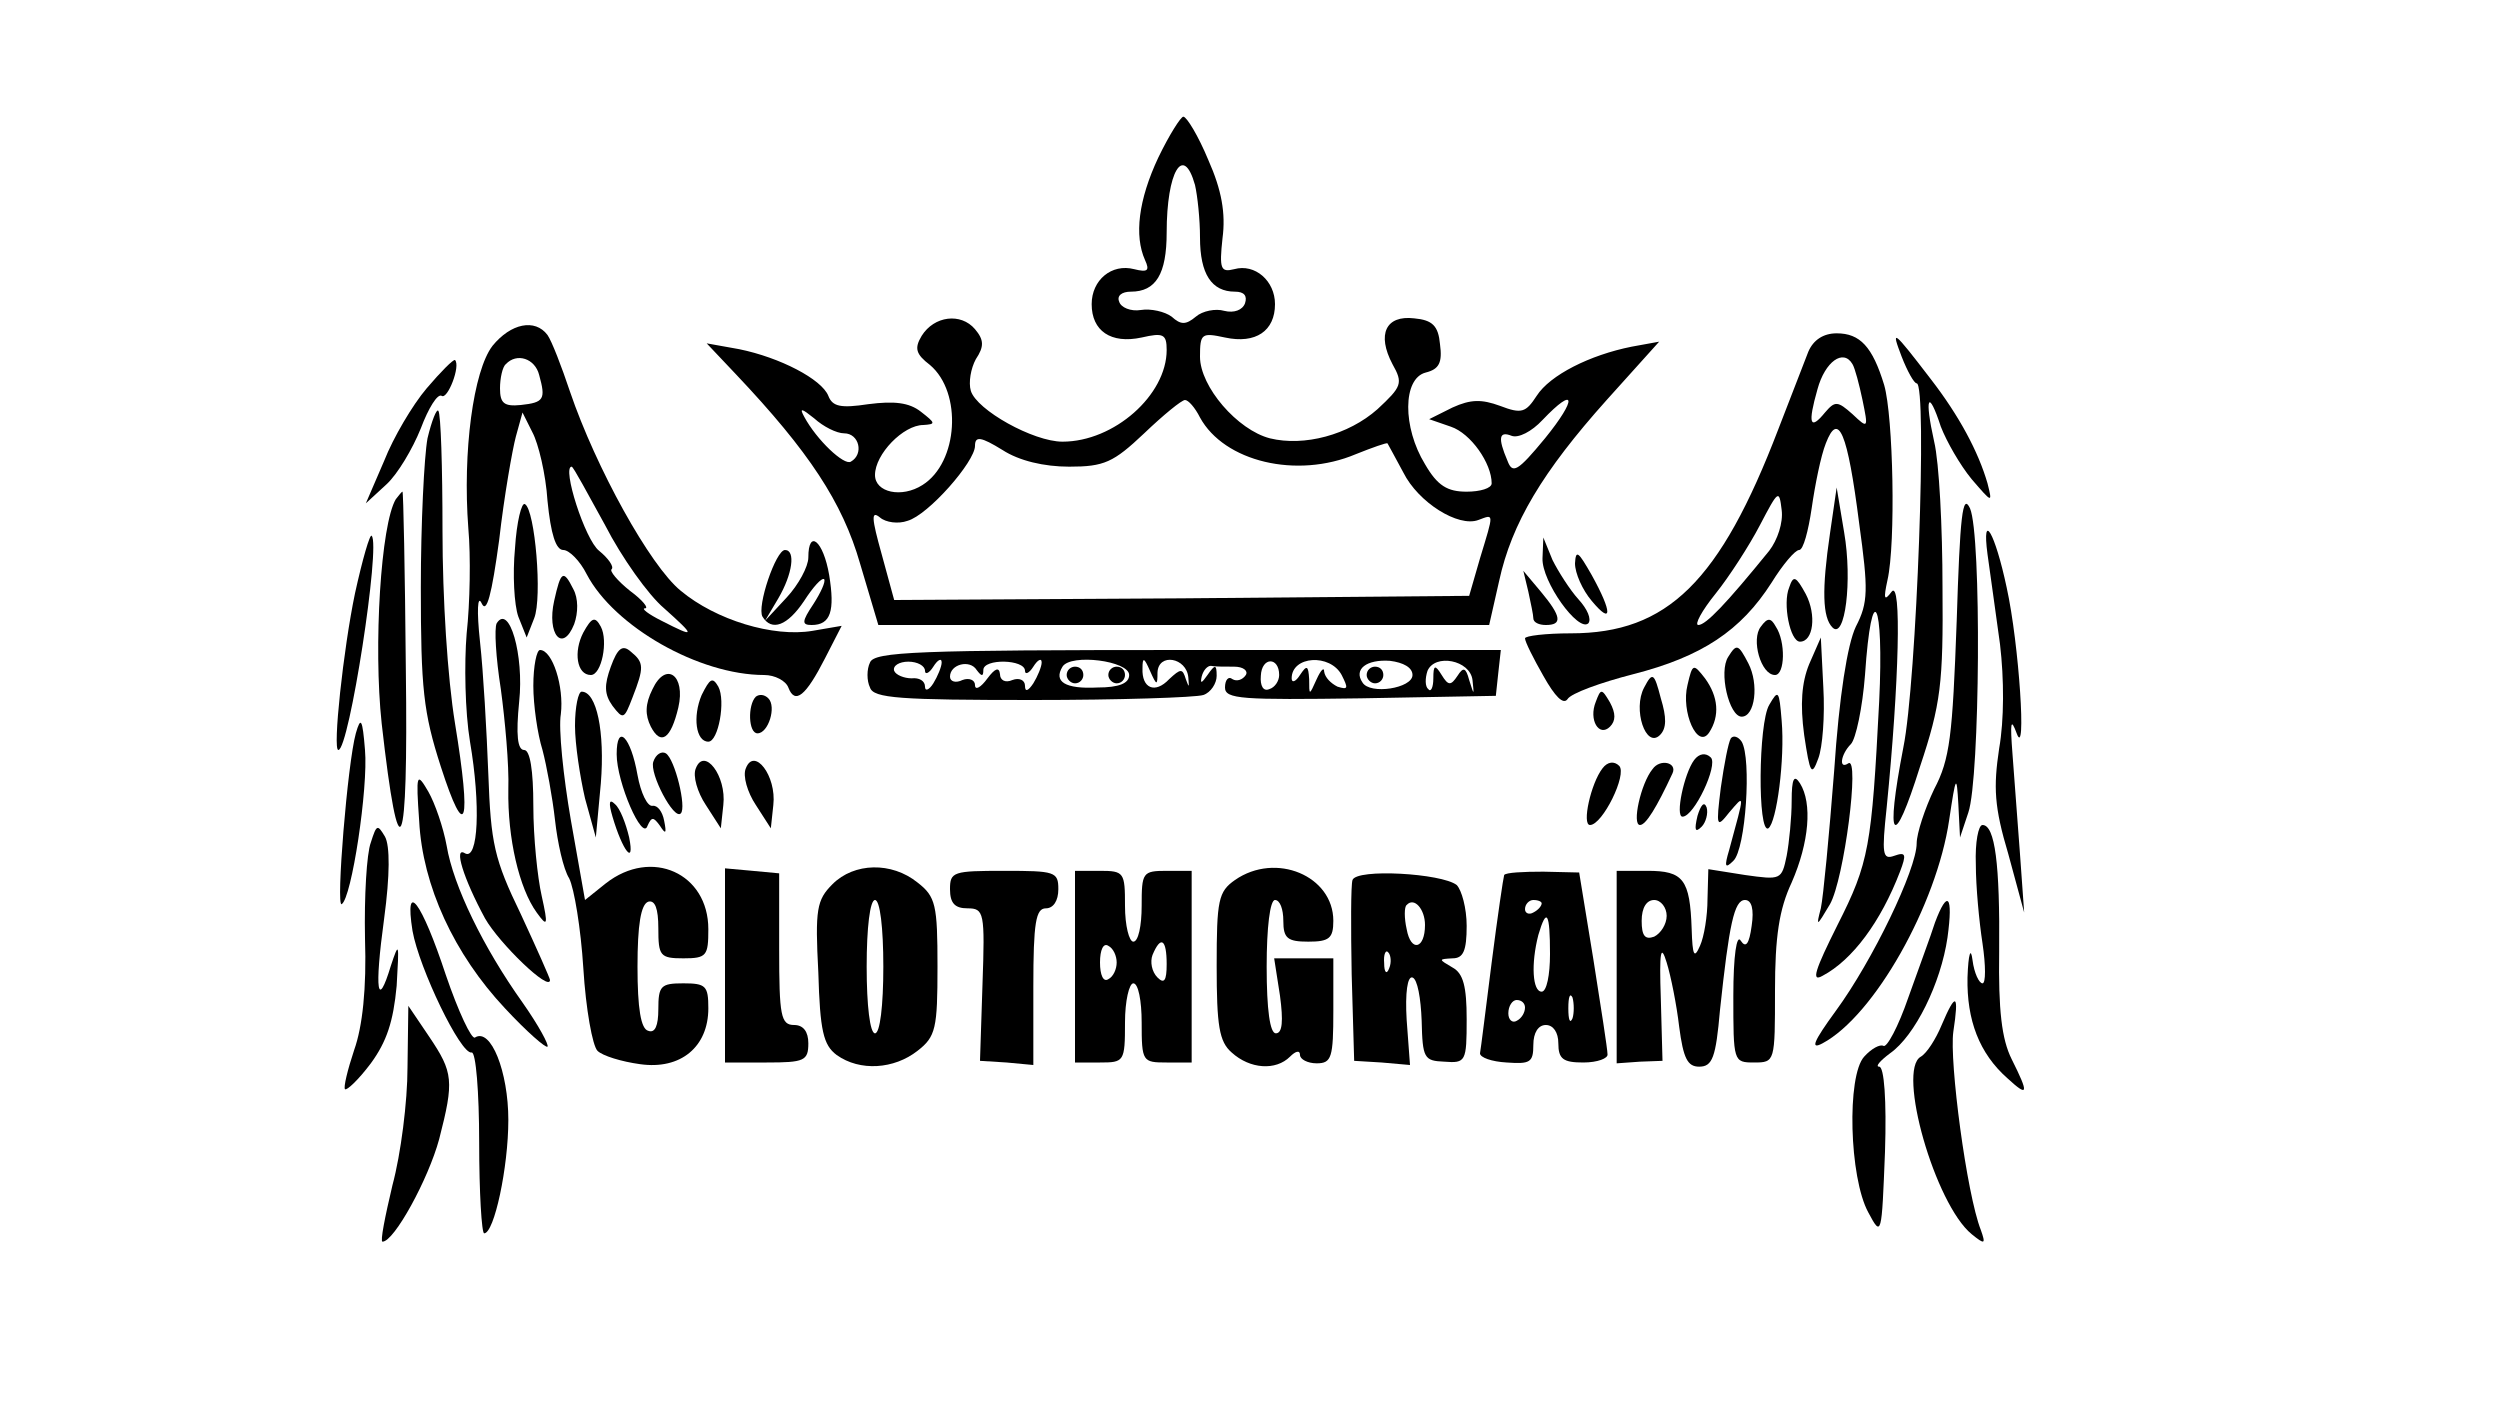 <?xml version="1.0" standalone="no"?>
<!DOCTYPE svg PUBLIC "-//W3C//DTD SVG 20010904//EN"
 "http://www.w3.org/TR/2001/REC-SVG-20010904/DTD/svg10.dtd">
<svg version="1.0" xmlns="http://www.w3.org/2000/svg"
 width="300pt" height="169pt" viewBox="0 0 300 169"
 preserveAspectRatio="xMidYMid meet">
<g transform="translate(0,169) scale(0.1,-0.1)"
fill="#000000" stroke="none">
<path d="M1390 1501 c-24 -51 -29 -94 -16 -123 6 -13 3 -15 -13 -11 -27 7 -51
-13 -51 -42 0 -32 23 -48 60 -40 26 6 30 4 30 -15 0 -54 -63 -110 -125 -110
-35 0 -103 38 -110 61 -3 10 0 27 6 38 10 15 10 23 -1 36 -17 20 -49 16 -64
-8 -9 -15 -7 -22 10 -35 39 -33 34 -117 -9 -144 -25 -16 -57 -9 -57 12 0 25
34 60 58 60 15 1 15 2 -3 16 -14 11 -32 13 -63 9 -33 -5 -43 -3 -48 10 -8 20
-58 46 -107 56 l-39 7 35 -37 c88 -93 128 -154 149 -227 l22 -74 366 0 367 0
12 53 c15 69 52 131 129 217 l63 70 -33 -6 c-50 -10 -98 -34 -114 -59 -13 -20
-18 -22 -44 -12 -22 8 -35 8 -57 -2 l-28 -14 26 -9 c24 -8 49 -44 49 -68 0 -6
-14 -10 -30 -10 -23 0 -35 7 -50 33 -27 44 -27 103 1 110 16 4 20 12 17 34 -2
22 -9 29 -31 31 -34 4 -45 -19 -26 -55 13 -23 11 -27 -18 -54 -35 -31 -88 -45
-129 -35 -39 10 -84 62 -84 98 0 28 2 29 30 23 37 -8 60 8 60 40 0 28 -24 49
-49 42 -16 -4 -18 0 -14 37 4 30 -1 58 -17 94 -12 29 -26 52 -30 52 -3 0 -17
-22 -30 -49z m44 -33 c3 -13 6 -41 6 -63 0 -44 14 -65 42 -65 11 0 15 -5 12
-14 -3 -8 -13 -12 -25 -9 -10 3 -26 0 -34 -7 -12 -10 -18 -10 -29 0 -8 6 -25
10 -37 8 -12 -2 -24 3 -26 10 -3 7 3 12 14 12 30 0 43 21 43 71 0 73 20 107
34 57z m6 -279 c29 -53 116 -74 187 -44 20 8 37 14 38 13 1 -2 10 -18 19 -35
18 -36 66 -66 90 -57 19 7 19 10 2 -46 l-13 -45 -345 -3 -345 -2 -15 55 c-12
43 -13 53 -2 44 7 -6 22 -8 33 -4 25 7 81 71 81 90 0 12 7 11 33 -5 20 -13 50
-20 80 -20 42 0 53 5 90 40 23 22 45 40 49 40 4 0 12 -9 18 -21z m414 -25
c-33 -40 -39 -43 -45 -27 -12 28 -10 36 5 30 8 -3 24 5 37 19 40 42 42 26 3
-22z m-841 6 c18 0 24 -25 8 -34 -8 -5 -41 26 -56 54 -6 11 -3 10 12 -2 11
-10 27 -18 36 -18z"/>
<path d="M591 1275 c-23 -30 -36 -127 -29 -219 3 -33 2 -90 -2 -126 -3 -36 -2
-94 4 -130 13 -76 10 -143 -6 -134 -14 9 -2 -30 24 -78 17 -30 78 -89 78 -74
0 2 -16 38 -35 79 -32 66 -36 85 -39 168 -2 52 -6 123 -10 159 -4 37 -3 57 2
46 6 -13 12 10 21 76 6 53 16 109 20 124 l8 29 12 -24 c7 -13 16 -50 18 -82 4
-40 10 -59 19 -59 7 0 20 -13 28 -29 33 -63 135 -121 213 -121 13 0 26 -7 29
-15 8 -21 21 -10 44 35 l20 39 -35 -6 c-47 -8 -116 13 -158 48 -37 30 -102
148 -133 239 -10 30 -22 61 -27 68 -15 20 -44 14 -66 -13z m56 -35 c8 -29 6
-33 -22 -36 -20 -2 -25 2 -25 20 0 12 3 26 7 29 13 14 35 7 40 -13z m79 -180
c20 -39 52 -84 71 -100 38 -34 38 -36 -3 -15 -16 8 -25 15 -20 15 5 0 -3 10
-18 21 -15 12 -25 24 -22 26 3 3 -4 13 -15 22 -17 13 -45 101 -33 101 2 0 19
-32 40 -70z"/>
<path d="M2170 1268 c-5 -13 -21 -54 -36 -93 -70 -183 -133 -245 -249 -245
-30 0 -55 -3 -55 -6 0 -4 10 -24 22 -45 14 -25 24 -35 29 -28 4 7 40 20 79 30
82 21 129 52 166 110 13 21 28 39 33 39 5 0 11 23 15 50 4 28 11 63 17 78 15
39 26 14 40 -96 11 -80 11 -95 -4 -124 -10 -21 -20 -83 -26 -173 -6 -77 -13
-151 -16 -165 -6 -23 -5 -22 11 5 17 30 36 178 22 169 -12 -8 -9 11 3 23 6 6
14 44 17 83 8 118 23 91 17 -32 -9 -174 -12 -193 -50 -268 -27 -54 -32 -69
-18 -61 36 19 70 65 93 125 8 21 7 24 -7 19 -14 -5 -15 2 -9 58 15 151 18 274
6 259 -9 -12 -10 -9 -5 14 10 44 7 196 -4 234 -14 46 -29 62 -57 62 -16 0 -28
-8 -34 -22z m53 -15 c3 -5 8 -24 12 -43 7 -34 7 -35 -12 -17 -18 16 -21 16
-33 2 -18 -22 -21 -14 -9 28 9 33 31 49 42 30z m-100 -224 c-52 -64 -76 -89
-85 -89 -5 0 4 17 21 38 16 20 40 57 53 82 22 42 23 43 26 18 2 -15 -5 -36
-15 -49z"/>
<path d="M2282 1262 c7 -18 15 -32 18 -32 13 0 0 -359 -16 -437 -22 -114 -12
-125 20 -23 25 75 28 100 27 215 0 72 -4 150 -10 175 -12 54 -7 64 8 18 7 -18
23 -46 37 -63 25 -29 25 -29 19 -5 -11 38 -34 81 -68 125 -46 60 -48 61 -35
27z"/>
<path d="M512 1224 c-17 -20 -40 -59 -51 -87 l-22 -51 25 23 c13 12 31 42 41
67 9 24 20 42 25 39 7 -5 23 36 16 43 -2 1 -17 -14 -34 -34z"/>
<path d="M513 1164 c-4 -22 -8 -102 -8 -179 0 -121 3 -150 24 -215 30 -93 37
-70 17 52 -9 55 -15 150 -15 231 0 76 -2 141 -5 144 -2 3 -8 -12 -13 -33z"/>
<path d="M475 1091 c-18 -30 -27 -176 -17 -269 21 -186 32 -162 29 65 -1 117
-3 213 -4 213 -1 0 -4 -4 -8 -9z"/>
<path d="M2196 1050 c-10 -68 -9 -101 3 -113 15 -15 24 56 14 114 l-9 54 -8
-55z"/>
<path d="M2348 944 c-5 -137 -8 -165 -27 -201 -11 -23 -21 -53 -21 -65 0 -31
-53 -141 -97 -201 -27 -37 -31 -47 -16 -39 62 33 137 166 152 268 8 54 9 55
11 19 l2 -40 10 30 c14 41 16 333 2 365 -9 19 -12 -9 -16 -136z"/>
<path d="M618 1032 c-3 -31 -1 -68 4 -82 l10 -25 9 23 c10 25 1 130 -11 137
-4 3 -10 -21 -12 -53z"/>
<path d="M2385 1025 c3 -22 10 -71 15 -108 5 -42 5 -91 -1 -125 -7 -47 -6 -70
11 -127 l19 -70 -5 70 c-3 39 -7 93 -9 120 -3 39 -2 44 5 25 12 -33 3 107 -12
175 -14 66 -30 93 -23 40z"/>
<path d="M426 978 c-14 -67 -27 -188 -20 -188 13 0 51 247 40 257 -2 3 -11
-28 -20 -69z"/>
<path d="M970 1021 c0 -11 -12 -33 -26 -48 l-26 -28 16 27 c17 29 21 58 8 58
-11 0 -34 -68 -27 -80 11 -18 30 -11 50 19 11 17 21 28 24 26 2 -3 -4 -16 -13
-30 -14 -21 -14 -25 -2 -25 23 0 28 17 21 60 -7 41 -25 56 -25 21z"/>
<path d="M1851 1020 c-1 -28 43 -89 55 -78 4 5 -1 17 -12 29 -10 11 -24 33
-31 47 l-11 27 -1 -25z"/>
<path d="M1890 1014 c0 -12 9 -32 20 -45 25 -30 25 -14 0 31 -16 28 -19 31
-20 14z"/>
<path d="M665 969 c-9 -40 10 -63 24 -28 5 14 5 31 -1 42 -12 24 -15 22 -23
-14z"/>
<path d="M1834 980 c3 -14 6 -28 6 -32 0 -5 7 -8 15 -8 20 0 19 10 -6 40 l-21
25 6 -25z"/>
<path d="M2147 985 c-8 -19 1 -65 13 -65 16 0 20 32 7 57 -12 22 -15 23 -20 8z"/>
<path d="M596 942 c-3 -6 -1 -41 5 -79 5 -37 10 -91 9 -120 -1 -59 13 -119 34
-148 13 -18 14 -16 6 20 -5 22 -10 70 -10 108 0 43 -4 67 -11 67 -8 0 -10 18
-6 58 6 56 -12 118 -27 94z"/>
<path d="M700 931 c-12 -23 -8 -51 9 -51 13 0 21 41 12 58 -7 13 -11 11 -21
-7z"/>
<path d="M2113 938 c-12 -15 0 -58 17 -58 12 0 13 40 1 58 -6 11 -10 11 -18 0z"/>
<path d="M733 890 c-8 -22 -8 -33 2 -47 13 -17 14 -16 24 10 14 36 14 42 -2
55 -10 9 -16 4 -24 -18z"/>
<path d="M2074 902 c-12 -18 1 -72 16 -72 16 0 21 39 8 64 -12 23 -14 24 -24
8z"/>
<path d="M2171 893 c-9 -22 -11 -48 -6 -85 7 -47 9 -50 17 -28 5 13 8 51 6 85
l-3 60 -14 -32z"/>
<path d="M640 867 c0 -23 5 -58 11 -77 5 -19 12 -57 15 -84 3 -27 10 -59 17
-70 6 -12 14 -60 17 -108 3 -49 11 -93 17 -99 6 -6 29 -13 51 -16 49 -7 82 21
82 67 0 27 -3 30 -30 30 -27 0 -30 -3 -30 -31 0 -20 -4 -29 -12 -26 -9 2 -13
27 -13 77 0 50 4 75 13 78 8 2 12 -8 12 -32 0 -33 2 -36 30 -36 28 0 30 3 30
35 0 67 -68 98 -123 55 l-25 -20 -17 96 c-9 52 -15 110 -12 127 4 33 -10 77
-25 77 -4 0 -8 -19 -8 -43z"/>
<path d="M1044 895 c-4 -8 -4 -22 0 -30 4 -13 36 -15 195 -15 104 0 196 3 205
6 9 3 16 14 16 23 0 14 -2 14 -11 1 -7 -10 -9 -11 -7 -2 2 8 7 13 11 13 4 -1
16 -1 28 -1 11 0 17 -5 14 -10 -4 -6 -11 -8 -16 -5 -5 4 -9 -1 -9 -10 0 -14
20 -15 163 -13 l162 3 3 28 3 27 -376 0 c-325 0 -376 -2 -381 -15z m66 -10 c0
-5 5 -3 10 5 5 8 10 11 10 5 0 -5 -5 -17 -10 -25 -5 -8 -10 -10 -10 -4 0 7 -7
11 -16 10 -9 0 -19 4 -21 9 -2 6 6 11 17 11 11 0 20 -5 20 -11z m70 1 c0 14
50 13 50 -1 0 -5 5 -3 10 5 5 8 10 11 10 5 0 -5 -5 -17 -10 -25 -6 -9 -10 -11
-10 -3 0 7 -7 10 -15 7 -9 -4 -15 0 -15 7 -1 9 -6 7 -15 -5 -8 -11 -15 -15
-15 -8 0 6 -7 9 -15 6 -8 -4 -15 -2 -15 4 0 15 24 21 32 8 6 -8 8 -8 8 0z
m175 -6 c0 -10 -12 -15 -38 -15 -39 -2 -53 7 -42 25 10 16 80 7 80 -10z m34 3
c1 24 35 18 37 -6 1 -12 1 -13 -3 -2 -4 13 -6 13 -20 0 -17 -18 -33 -11 -32
13 0 14 2 13 9 -3 8 -18 9 -18 9 -2z m146 -3 c0 -7 -5 -15 -12 -17 -7 -3 -11
4 -10 16 1 23 22 23 22 1z m75 0 c8 -16 8 -18 -5 -14 -8 4 -15 11 -16 18 0 6
-4 2 -9 -9 -9 -20 -9 -20 -9 0 -1 17 -3 17 -11 5 -5 -8 -10 -10 -10 -4 0 27
46 30 60 4z m85 0 c0 -16 -51 -24 -60 -9 -11 16 5 28 33 26 16 -2 27 -8 27
-17z m72 -6 c2 -19 2 -19 -4 0 -4 15 -7 16 -14 5 -8 -12 -11 -12 -19 1 -8 13
-10 12 -10 -4 0 -11 -3 -17 -6 -13 -4 3 -4 13 -1 22 9 21 51 13 54 -11z"/>
<path d="M1280 880 c0 -5 5 -10 10 -10 6 0 10 5 10 10 0 6 -4 10 -10 10 -5 0
-10 -4 -10 -10z"/>
<path d="M1330 880 c0 -5 5 -10 10 -10 6 0 10 5 10 10 0 6 -4 10 -10 10 -5 0
-10 -4 -10 -10z"/>
<path d="M1640 880 c0 -5 5 -10 10 -10 6 0 10 5 10 10 0 6 -4 10 -10 10 -5 0
-10 -4 -10 -10z"/>
<path d="M783 863 c-9 -18 -9 -31 -2 -45 12 -23 24 -15 33 23 9 39 -15 56 -31
22z"/>
<path d="M2025 868 c-8 -32 12 -78 26 -57 13 20 11 43 -5 65 -14 18 -15 18
-21 -8z"/>
<path d="M842 856 c-11 -26 -7 -56 8 -56 12 0 21 49 12 66 -7 12 -10 10 -20
-10z"/>
<path d="M1973 865 c-14 -26 2 -74 19 -57 8 8 8 21 1 44 -8 31 -10 32 -20 13z"/>
<path d="M690 819 c0 -22 6 -61 12 -87 l13 -47 6 65 c5 62 -5 110 -23 110 -4
0 -8 -18 -8 -41z"/>
<path d="M907 854 c-10 -10 -9 -44 2 -44 13 0 23 32 13 42 -5 5 -11 5 -15 2z"/>
<path d="M1915 848 c-9 -22 4 -43 17 -30 7 7 7 16 0 29 -10 17 -11 17 -17 1z"/>
<path d="M2123 844 c-13 -22 -14 -155 -1 -148 10 7 20 83 16 129 -3 37 -4 38
-15 19z"/>
<path d="M427 810 c-10 -36 -24 -209 -17 -205 12 7 32 140 28 185 -3 37 -5 41
-11 20z"/>
<path d="M740 785 c0 -34 31 -105 37 -86 5 11 7 11 15 0 7 -11 8 -9 5 6 -2 11
-8 19 -14 18 -6 -1 -14 15 -18 37 -8 46 -25 63 -25 25z"/>
<path d="M2077 804 c-3 -5 -8 -31 -12 -59 -6 -48 -5 -49 10 -30 19 22 19 25 0
-45 -6 -20 -5 -23 5 -13 15 14 22 123 10 143 -4 6 -10 8 -13 4z"/>
<path d="M784 776 c-5 -14 25 -71 33 -62 7 7 -7 65 -18 72 -5 3 -12 -1 -15
-10z"/>
<path d="M2033 778 c-12 -16 -23 -68 -14 -68 14 0 43 62 34 71 -6 6 -14 5 -20
-3z"/>
<path d="M835 768 c-4 -9 2 -29 12 -44 l18 -28 3 28 c4 35 -23 70 -33 44z"/>
<path d="M895 768 c-4 -9 2 -29 12 -44 l18 -28 3 28 c4 35 -23 70 -33 44z"/>
<path d="M1923 768 c-14 -18 -25 -68 -15 -68 15 0 45 61 35 71 -6 6 -14 5 -20
-3z"/>
<path d="M1983 767 c-14 -17 -25 -67 -15 -67 7 0 20 21 39 62 6 13 -15 18 -24
5z"/>
<path d="M503 705 c4 -78 42 -160 103 -225 26 -28 49 -48 51 -46 2 2 -11 26
-30 53 -47 66 -83 140 -91 188 -4 22 -14 51 -22 65 -14 24 -15 22 -11 -35z"/>
<path d="M2150 729 c0 -20 -3 -50 -6 -66 -6 -29 -7 -29 -50 -23 l-44 7 -1 -36
c0 -20 -4 -45 -9 -56 -7 -16 -9 -12 -10 20 -2 60 -10 70 -53 70 l-37 0 0 -115
0 -116 28 2 27 1 -2 74 c-2 58 0 67 7 44 5 -16 12 -51 15 -77 5 -38 10 -48 24
-48 16 0 20 11 25 68 11 103 17 132 30 132 8 0 11 -11 8 -31 -3 -22 -7 -27
-13 -18 -5 9 -9 -18 -9 -66 0 -79 0 -80 25 -80 25 0 25 1 25 86 0 65 5 98 20
130 21 48 25 95 10 119 -7 11 -10 6 -10 -21z m-150 -138 c0 -10 -7 -21 -15
-25 -11 -4 -15 1 -15 19 0 16 6 25 15 25 8 0 15 -9 15 -19z"/>
<path d="M735 710 c12 -41 27 -60 20 -25 -4 17 -11 35 -17 40 -7 7 -8 2 -3
-15z"/>
<path d="M2037 711 c-4 -17 -3 -21 5 -13 5 5 8 16 6 23 -3 8 -7 3 -11 -10z"/>
<path d="M445 679 c-5 -13 -8 -65 -7 -115 2 -60 -3 -106 -13 -134 -8 -24 -13
-45 -11 -47 2 -2 16 11 31 31 19 26 27 50 31 93 3 52 3 54 -7 24 -16 -53 -20
-31 -8 57 7 52 7 87 1 98 -9 15 -10 15 -17 -7z"/>
<path d="M2371 653 c0 -27 4 -69 8 -95 4 -27 4 -48 0 -48 -4 0 -10 12 -12 28
-2 16 -5 8 -6 -21 -1 -51 14 -91 48 -121 25 -23 26 -19 5 23 -12 24 -16 59
-15 129 1 105 -5 152 -20 152 -5 0 -9 -21 -8 -47z"/>
<path d="M870 531 l0 -116 50 0 c45 0 50 2 50 23 0 14 -6 22 -17 22 -16 0 -18
11 -18 91 l0 91 -32 3 -33 3 0 -117z"/>
<path d="M999 629 c-19 -19 -21 -30 -17 -106 2 -70 6 -87 22 -99 28 -20 69
-17 97 5 22 17 24 27 24 101 0 74 -2 84 -24 101 -31 25 -76 24 -102 -2z m61
-99 c0 -47 -4 -80 -10 -80 -6 0 -10 33 -10 80 0 47 4 80 10 80 6 0 10 -33 10
-80z"/>
<path d="M1140 623 c0 -17 6 -23 21 -23 20 0 21 -5 18 -91 l-3 -92 32 -2 32
-3 0 94 c0 77 3 94 15 94 9 0 15 9 15 23 0 21 -4 22 -65 22 -61 0 -65 -1 -65
-22z"/>
<path d="M1290 530 l0 -115 30 0 c29 0 30 1 30 48 0 26 5 47 10 47 6 0 10 -21
10 -47 0 -47 1 -48 30 -48 l30 0 0 115 0 115 -30 0 c-29 0 -30 -2 -30 -42 0
-24 -4 -43 -10 -43 -5 0 -10 19 -10 43 0 40 -1 42 -30 42 l-30 0 0 -115z m50
5 c0 -8 -4 -17 -10 -20 -6 -4 -10 5 -10 20 0 15 4 24 10 20 6 -3 10 -12 10
-20z m60 -2 c0 -20 -3 -24 -11 -16 -7 7 -9 19 -6 27 10 24 17 19 17 -11z"/>
<path d="M1482 634 c-20 -14 -22 -24 -22 -103 0 -72 3 -91 18 -104 22 -20 53
-22 70 -5 7 7 12 8 12 2 0 -5 9 -10 20 -10 18 0 20 7 20 63 l0 63 -36 0 -35 0
7 -45 c4 -30 3 -45 -5 -45 -7 0 -11 28 -11 80 0 47 4 80 10 80 6 0 10 -11 10
-25 0 -21 5 -25 30 -25 25 0 30 4 30 25 0 54 -69 83 -118 49z"/>
<path d="M1623 634 c-2 -6 -2 -57 -1 -113 l3 -104 33 -2 34 -3 -4 54 c-2 33 1
53 7 51 6 -2 10 -25 11 -52 1 -45 3 -48 27 -49 26 -2 27 0 27 51 0 39 -4 55
-17 62 -17 10 -17 10 0 11 13 0 17 9 17 39 0 21 -6 43 -12 49 -18 14 -120 20
-125 6z m87 -54 c0 -29 -17 -33 -22 -5 -3 13 -3 27 0 29 9 10 22 -5 22 -24z
m-43 -52 c-3 -8 -6 -5 -6 6 -1 11 2 17 5 13 3 -3 4 -12 1 -19z"/>
<path d="M1805 640 c-1 -3 -8 -50 -15 -105 -7 -55 -13 -104 -14 -109 0 -5 14
-10 32 -11 28 -2 32 0 32 21 0 15 6 24 15 24 9 0 15 -9 15 -22 0 -19 6 -23 30
-23 17 0 30 5 29 10 0 6 -8 57 -17 114 l-17 104 -43 1 c-24 0 -45 -1 -47 -4z
m45 -34 c0 -3 -4 -8 -10 -11 -5 -3 -10 -1 -10 4 0 6 5 11 10 11 6 0 10 -2 10
-4z m10 -61 c0 -25 -4 -45 -10 -45 -11 0 -13 33 -4 68 10 34 14 27 14 -23z
m27 -77 c-3 -7 -5 -2 -5 12 0 14 2 19 5 13 2 -7 2 -19 0 -25z m-57 13 c0 -6
-4 -13 -10 -16 -5 -3 -10 1 -10 9 0 9 5 16 10 16 6 0 10 -4 10 -9z"/>
<path d="M495 573 c8 -45 58 -149 71 -146 5 1 9 -47 9 -108 0 -60 3 -109 6
-109 12 0 29 79 29 136 0 58 -21 111 -40 99 -4 -3 -20 31 -35 75 -29 88 -50
116 -40 53z"/>
<path d="M2322 583 c-5 -16 -20 -56 -32 -90 -12 -35 -26 -61 -30 -58 -4 2 -14
-3 -23 -13 -21 -23 -18 -145 5 -187 16 -30 16 -28 20 73 2 62 -1 102 -7 102
-5 0 1 7 13 16 30 21 61 84 69 139 7 51 0 58 -15 18z"/>
<path d="M2330 460 c-7 -17 -18 -34 -25 -38 -29 -16 17 -177 61 -213 16 -13
17 -12 11 5 -17 43 -38 203 -33 238 7 46 3 48 -14 8z"/>
<path d="M489 409 c0 -41 -8 -104 -18 -141 -9 -38 -15 -68 -12 -68 14 0 55 75
68 123 18 70 17 80 -12 123 l-25 37 -1 -74z"/>
</g>
</svg>
